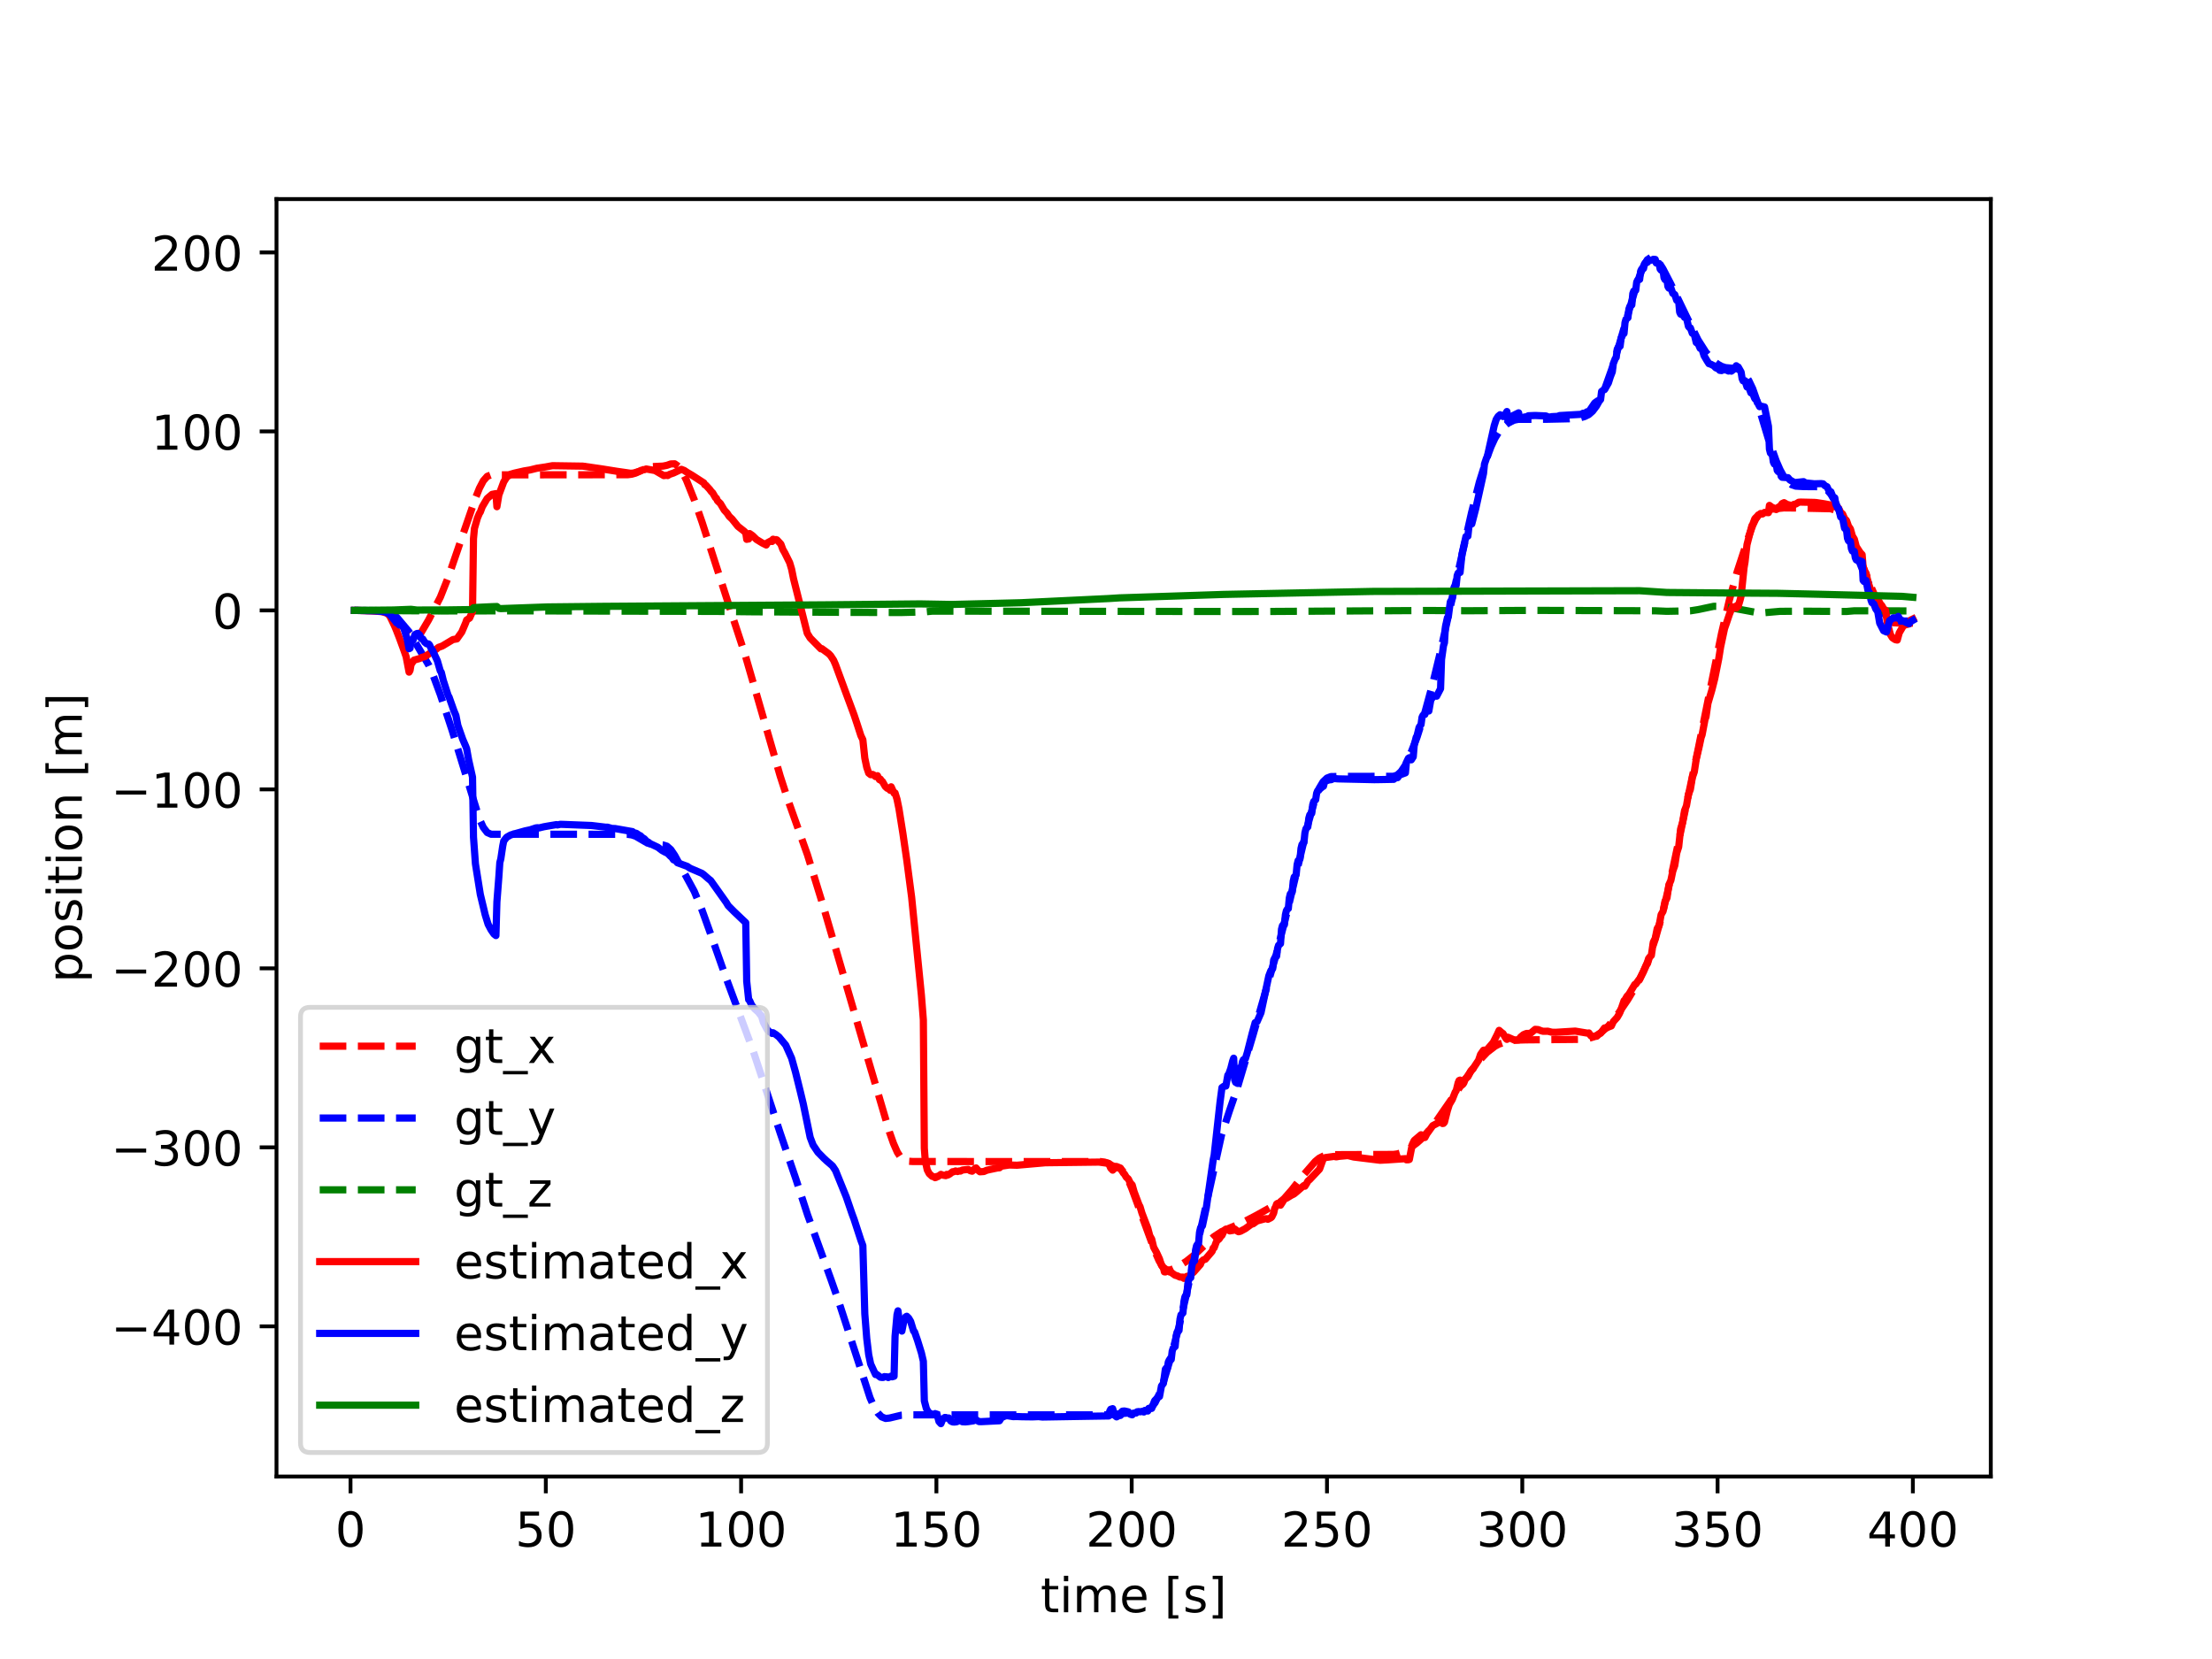 <?xml version="1.0" encoding="utf-8" standalone="no"?>
<!DOCTYPE svg PUBLIC "-//W3C//DTD SVG 1.1//EN"
  "http://www.w3.org/Graphics/SVG/1.1/DTD/svg11.dtd">
<!-- Created with matplotlib (https://matplotlib.org/) -->
<svg height="345.6pt" version="1.1" viewBox="0 0 460.8 345.6" width="460.8pt" xmlns="http://www.w3.org/2000/svg" xmlns:xlink="http://www.w3.org/1999/xlink">
 <defs>
  <style type="text/css">*{stroke-linecap:butt;stroke-linejoin:round;}</style>
 </defs>
 <g id="figure_1">
  <g id="patch_1">
   <path d="M 0 345.6 
L 460.8 345.6 
L 460.8 0 
L 0 0 
z
" style="fill:#ffffff;"/>
  </g>
  <g id="axes_1">
   <g id="patch_2">
    <path d="M 57.6 307.584 
L 414.72 307.584 
L 414.72 41.472 
L 57.6 41.472 
z
" style="fill:#ffffff;"/>
   </g>
   <g id="matplotlib.axis_1">
    <g id="xtick_1">
     <g id="line2d_1">
      <defs>
       <path d="M 0 0 
L 0 3.5 
" id="m9a5a724e00" style="stroke:#000000;stroke-width:0.8;"/>
      </defs>
      <g>
       <use style="stroke:#000000;stroke-width:0.8;" x="73.019" xlink:href="#m9a5a724e00" y="307.584"/>
      </g>
     </g>
     <g id="text_1">
      <!-- 0 -->
      <g transform="translate(69.838 322.182)scale(0.1 -0.1)">
       <defs>
        <path d="M 31.781 66.406 
Q 24.172 66.406 20.328 58.906 
Q 16.5 51.422 16.5 36.375 
Q 16.5 21.391 20.328 13.891 
Q 24.172 6.391 31.781 6.391 
Q 39.453 6.391 43.281 13.891 
Q 47.125 21.391 47.125 36.375 
Q 47.125 51.422 43.281 58.906 
Q 39.453 66.406 31.781 66.406 
z
M 31.781 74.219 
Q 44.047 74.219 50.516 64.516 
Q 56.984 54.828 56.984 36.375 
Q 56.984 17.969 50.516 8.266 
Q 44.047 -1.422 31.781 -1.422 
Q 19.531 -1.422 13.062 8.266 
Q 6.594 17.969 6.594 36.375 
Q 6.594 54.828 13.062 64.516 
Q 19.531 74.219 31.781 74.219 
z
" id="DejaVuSans-48"/>
       </defs>
       <use xlink:href="#DejaVuSans-48"/>
      </g>
     </g>
    </g>
    <g id="xtick_2">
     <g id="line2d_2">
      <g>
       <use style="stroke:#000000;stroke-width:0.8;" x="113.703" xlink:href="#m9a5a724e00" y="307.584"/>
      </g>
     </g>
     <g id="text_2">
      <!-- 50 -->
      <g transform="translate(107.34 322.182)scale(0.1 -0.1)">
       <defs>
        <path d="M 10.797 72.906 
L 49.516 72.906 
L 49.516 64.594 
L 19.828 64.594 
L 19.828 46.734 
Q 21.969 47.469 24.109 47.828 
Q 26.266 48.188 28.422 48.188 
Q 40.625 48.188 47.75 41.5 
Q 54.891 34.812 54.891 23.391 
Q 54.891 11.625 47.562 5.094 
Q 40.234 -1.422 26.906 -1.422 
Q 22.312 -1.422 17.547 -0.641 
Q 12.797 0.141 7.719 1.703 
L 7.719 11.625 
Q 12.109 9.234 16.797 8.062 
Q 21.484 6.891 26.703 6.891 
Q 35.156 6.891 40.078 11.328 
Q 45.016 15.766 45.016 23.391 
Q 45.016 31 40.078 35.438 
Q 35.156 39.891 26.703 39.891 
Q 22.75 39.891 18.812 39.016 
Q 14.891 38.141 10.797 36.281 
z
" id="DejaVuSans-53"/>
       </defs>
       <use xlink:href="#DejaVuSans-53"/>
       <use x="63.623" xlink:href="#DejaVuSans-48"/>
      </g>
     </g>
    </g>
    <g id="xtick_3">
     <g id="line2d_3">
      <g>
       <use style="stroke:#000000;stroke-width:0.8;" x="154.386" xlink:href="#m9a5a724e00" y="307.584"/>
      </g>
     </g>
     <g id="text_3">
      <!-- 100 -->
      <g transform="translate(144.842 322.182)scale(0.1 -0.1)">
       <defs>
        <path d="M 12.406 8.297 
L 28.516 8.297 
L 28.516 63.922 
L 10.984 60.406 
L 10.984 69.391 
L 28.422 72.906 
L 38.281 72.906 
L 38.281 8.297 
L 54.391 8.297 
L 54.391 0 
L 12.406 0 
z
" id="DejaVuSans-49"/>
       </defs>
       <use xlink:href="#DejaVuSans-49"/>
       <use x="63.623" xlink:href="#DejaVuSans-48"/>
       <use x="127.246" xlink:href="#DejaVuSans-48"/>
      </g>
     </g>
    </g>
    <g id="xtick_4">
     <g id="line2d_4">
      <g>
       <use style="stroke:#000000;stroke-width:0.8;" x="195.07" xlink:href="#m9a5a724e00" y="307.584"/>
      </g>
     </g>
     <g id="text_4">
      <!-- 150 -->
      <g transform="translate(185.526 322.182)scale(0.1 -0.1)">
       <use xlink:href="#DejaVuSans-49"/>
       <use x="63.623" xlink:href="#DejaVuSans-53"/>
       <use x="127.246" xlink:href="#DejaVuSans-48"/>
      </g>
     </g>
    </g>
    <g id="xtick_5">
     <g id="line2d_5">
      <g>
       <use style="stroke:#000000;stroke-width:0.8;" x="235.753" xlink:href="#m9a5a724e00" y="307.584"/>
      </g>
     </g>
     <g id="text_5">
      <!-- 200 -->
      <g transform="translate(226.209 322.182)scale(0.1 -0.1)">
       <defs>
        <path d="M 19.188 8.297 
L 53.609 8.297 
L 53.609 0 
L 7.328 0 
L 7.328 8.297 
Q 12.938 14.109 22.625 23.891 
Q 32.328 33.688 34.812 36.531 
Q 39.547 41.844 41.422 45.531 
Q 43.312 49.219 43.312 52.781 
Q 43.312 58.594 39.234 62.25 
Q 35.156 65.922 28.609 65.922 
Q 23.969 65.922 18.812 64.312 
Q 13.672 62.703 7.812 59.422 
L 7.812 69.391 
Q 13.766 71.781 18.938 73 
Q 24.125 74.219 28.422 74.219 
Q 39.75 74.219 46.484 68.547 
Q 53.219 62.891 53.219 53.422 
Q 53.219 48.922 51.531 44.891 
Q 49.859 40.875 45.406 35.406 
Q 44.188 33.984 37.641 27.219 
Q 31.109 20.453 19.188 8.297 
z
" id="DejaVuSans-50"/>
       </defs>
       <use xlink:href="#DejaVuSans-50"/>
       <use x="63.623" xlink:href="#DejaVuSans-48"/>
       <use x="127.246" xlink:href="#DejaVuSans-48"/>
      </g>
     </g>
    </g>
    <g id="xtick_6">
     <g id="line2d_6">
      <g>
       <use style="stroke:#000000;stroke-width:0.8;" x="276.437" xlink:href="#m9a5a724e00" y="307.584"/>
      </g>
     </g>
     <g id="text_6">
      <!-- 250 -->
      <g transform="translate(266.893 322.182)scale(0.1 -0.1)">
       <use xlink:href="#DejaVuSans-50"/>
       <use x="63.623" xlink:href="#DejaVuSans-53"/>
       <use x="127.246" xlink:href="#DejaVuSans-48"/>
      </g>
     </g>
    </g>
    <g id="xtick_7">
     <g id="line2d_7">
      <g>
       <use style="stroke:#000000;stroke-width:0.8;" x="317.12" xlink:href="#m9a5a724e00" y="307.584"/>
      </g>
     </g>
     <g id="text_7">
      <!-- 300 -->
      <g transform="translate(307.576 322.182)scale(0.1 -0.1)">
       <defs>
        <path d="M 40.578 39.312 
Q 47.656 37.797 51.625 33 
Q 55.609 28.219 55.609 21.188 
Q 55.609 10.406 48.188 4.484 
Q 40.766 -1.422 27.094 -1.422 
Q 22.516 -1.422 17.656 -0.516 
Q 12.797 0.391 7.625 2.203 
L 7.625 11.719 
Q 11.719 9.328 16.594 8.109 
Q 21.484 6.891 26.812 6.891 
Q 36.078 6.891 40.938 10.547 
Q 45.797 14.203 45.797 21.188 
Q 45.797 27.641 41.281 31.266 
Q 36.766 34.906 28.719 34.906 
L 20.219 34.906 
L 20.219 43.016 
L 29.109 43.016 
Q 36.375 43.016 40.234 45.922 
Q 44.094 48.828 44.094 54.297 
Q 44.094 59.906 40.109 62.906 
Q 36.141 65.922 28.719 65.922 
Q 24.656 65.922 20.016 65.031 
Q 15.375 64.156 9.812 62.312 
L 9.812 71.094 
Q 15.438 72.656 20.344 73.438 
Q 25.25 74.219 29.594 74.219 
Q 40.828 74.219 47.359 69.109 
Q 53.906 64.016 53.906 55.328 
Q 53.906 49.266 50.438 45.094 
Q 46.969 40.922 40.578 39.312 
z
" id="DejaVuSans-51"/>
       </defs>
       <use xlink:href="#DejaVuSans-51"/>
       <use x="63.623" xlink:href="#DejaVuSans-48"/>
       <use x="127.246" xlink:href="#DejaVuSans-48"/>
      </g>
     </g>
    </g>
    <g id="xtick_8">
     <g id="line2d_8">
      <g>
       <use style="stroke:#000000;stroke-width:0.8;" x="357.804" xlink:href="#m9a5a724e00" y="307.584"/>
      </g>
     </g>
     <g id="text_8">
      <!-- 350 -->
      <g transform="translate(348.26 322.182)scale(0.1 -0.1)">
       <use xlink:href="#DejaVuSans-51"/>
       <use x="63.623" xlink:href="#DejaVuSans-53"/>
       <use x="127.246" xlink:href="#DejaVuSans-48"/>
      </g>
     </g>
    </g>
    <g id="xtick_9">
     <g id="line2d_9">
      <g>
       <use style="stroke:#000000;stroke-width:0.8;" x="398.487" xlink:href="#m9a5a724e00" y="307.584"/>
      </g>
     </g>
     <g id="text_9">
      <!-- 400 -->
      <g transform="translate(388.944 322.182)scale(0.1 -0.1)">
       <defs>
        <path d="M 37.797 64.312 
L 12.891 25.391 
L 37.797 25.391 
z
M 35.203 72.906 
L 47.609 72.906 
L 47.609 25.391 
L 58.016 25.391 
L 58.016 17.188 
L 47.609 17.188 
L 47.609 0 
L 37.797 0 
L 37.797 17.188 
L 4.891 17.188 
L 4.891 26.703 
z
" id="DejaVuSans-52"/>
       </defs>
       <use xlink:href="#DejaVuSans-52"/>
       <use x="63.623" xlink:href="#DejaVuSans-48"/>
       <use x="127.246" xlink:href="#DejaVuSans-48"/>
      </g>
     </g>
    </g>
    <g id="text_10">
     <!-- time [s] -->
     <g transform="translate(216.769 335.861)scale(0.1 -0.1)">
      <defs>
       <path d="M 18.312 70.219 
L 18.312 54.688 
L 36.812 54.688 
L 36.812 47.703 
L 18.312 47.703 
L 18.312 18.016 
Q 18.312 11.328 20.141 9.422 
Q 21.969 7.516 27.594 7.516 
L 36.812 7.516 
L 36.812 0 
L 27.594 0 
Q 17.188 0 13.234 3.875 
Q 9.281 7.766 9.281 18.016 
L 9.281 47.703 
L 2.688 47.703 
L 2.688 54.688 
L 9.281 54.688 
L 9.281 70.219 
z
" id="DejaVuSans-116"/>
       <path d="M 9.422 54.688 
L 18.406 54.688 
L 18.406 0 
L 9.422 0 
z
M 9.422 75.984 
L 18.406 75.984 
L 18.406 64.594 
L 9.422 64.594 
z
" id="DejaVuSans-105"/>
       <path d="M 52 44.188 
Q 55.375 50.25 60.062 53.125 
Q 64.75 56 71.094 56 
Q 79.641 56 84.281 50.016 
Q 88.922 44.047 88.922 33.016 
L 88.922 0 
L 79.891 0 
L 79.891 32.719 
Q 79.891 40.578 77.094 44.375 
Q 74.312 48.188 68.609 48.188 
Q 61.625 48.188 57.562 43.547 
Q 53.516 38.922 53.516 30.906 
L 53.516 0 
L 44.484 0 
L 44.484 32.719 
Q 44.484 40.625 41.703 44.406 
Q 38.922 48.188 33.109 48.188 
Q 26.219 48.188 22.156 43.531 
Q 18.109 38.875 18.109 30.906 
L 18.109 0 
L 9.078 0 
L 9.078 54.688 
L 18.109 54.688 
L 18.109 46.188 
Q 21.188 51.219 25.484 53.609 
Q 29.781 56 35.688 56 
Q 41.656 56 45.828 52.969 
Q 50 49.953 52 44.188 
z
" id="DejaVuSans-109"/>
       <path d="M 56.203 29.594 
L 56.203 25.203 
L 14.891 25.203 
Q 15.484 15.922 20.484 11.062 
Q 25.484 6.203 34.422 6.203 
Q 39.594 6.203 44.453 7.469 
Q 49.312 8.734 54.109 11.281 
L 54.109 2.781 
Q 49.266 0.734 44.188 -0.344 
Q 39.109 -1.422 33.891 -1.422 
Q 20.797 -1.422 13.156 6.188 
Q 5.516 13.812 5.516 26.812 
Q 5.516 40.234 12.766 48.109 
Q 20.016 56 32.328 56 
Q 43.359 56 49.781 48.891 
Q 56.203 41.797 56.203 29.594 
z
M 47.219 32.234 
Q 47.125 39.594 43.094 43.984 
Q 39.062 48.391 32.422 48.391 
Q 24.906 48.391 20.391 44.141 
Q 15.875 39.891 15.188 32.172 
z
" id="DejaVuSans-101"/>
       <path id="DejaVuSans-32"/>
       <path d="M 8.594 75.984 
L 29.297 75.984 
L 29.297 69 
L 17.578 69 
L 17.578 -6.203 
L 29.297 -6.203 
L 29.297 -13.188 
L 8.594 -13.188 
z
" id="DejaVuSans-91"/>
       <path d="M 44.281 53.078 
L 44.281 44.578 
Q 40.484 46.531 36.375 47.5 
Q 32.281 48.484 27.875 48.484 
Q 21.188 48.484 17.844 46.438 
Q 14.5 44.391 14.5 40.281 
Q 14.5 37.156 16.891 35.375 
Q 19.281 33.594 26.516 31.984 
L 29.594 31.297 
Q 39.156 29.25 43.188 25.516 
Q 47.219 21.781 47.219 15.094 
Q 47.219 7.469 41.188 3.016 
Q 35.156 -1.422 24.609 -1.422 
Q 20.219 -1.422 15.453 -0.562 
Q 10.688 0.297 5.422 2 
L 5.422 11.281 
Q 10.406 8.688 15.234 7.391 
Q 20.062 6.109 24.812 6.109 
Q 31.156 6.109 34.562 8.281 
Q 37.984 10.453 37.984 14.406 
Q 37.984 18.062 35.516 20.016 
Q 33.062 21.969 24.703 23.781 
L 21.578 24.516 
Q 13.234 26.266 9.516 29.906 
Q 5.812 33.547 5.812 39.891 
Q 5.812 47.609 11.281 51.797 
Q 16.75 56 26.812 56 
Q 31.781 56 36.172 55.266 
Q 40.578 54.547 44.281 53.078 
z
" id="DejaVuSans-115"/>
       <path d="M 30.422 75.984 
L 30.422 -13.188 
L 9.719 -13.188 
L 9.719 -6.203 
L 21.391 -6.203 
L 21.391 69 
L 9.719 69 
L 9.719 75.984 
z
" id="DejaVuSans-93"/>
      </defs>
      <use xlink:href="#DejaVuSans-116"/>
      <use x="39.209" xlink:href="#DejaVuSans-105"/>
      <use x="66.992" xlink:href="#DejaVuSans-109"/>
      <use x="164.404" xlink:href="#DejaVuSans-101"/>
      <use x="225.928" xlink:href="#DejaVuSans-32"/>
      <use x="257.715" xlink:href="#DejaVuSans-91"/>
      <use x="296.729" xlink:href="#DejaVuSans-115"/>
      <use x="348.828" xlink:href="#DejaVuSans-93"/>
     </g>
    </g>
   </g>
   <g id="matplotlib.axis_2">
    <g id="ytick_1">
     <g id="line2d_10">
      <defs>
       <path d="M 0 0 
L -3.5 0 
" id="m1d45d7b46c" style="stroke:#000000;stroke-width:0.8;"/>
      </defs>
      <g>
       <use style="stroke:#000000;stroke-width:0.8;" x="57.6" xlink:href="#m1d45d7b46c" y="276.302"/>
      </g>
     </g>
     <g id="text_11">
      <!-- −400 -->
      <g transform="translate(23.133 280.101)scale(0.1 -0.1)">
       <defs>
        <path d="M 10.594 35.5 
L 73.188 35.5 
L 73.188 27.203 
L 10.594 27.203 
z
" id="DejaVuSans-8722"/>
       </defs>
       <use xlink:href="#DejaVuSans-8722"/>
       <use x="83.789" xlink:href="#DejaVuSans-52"/>
       <use x="147.412" xlink:href="#DejaVuSans-48"/>
       <use x="211.035" xlink:href="#DejaVuSans-48"/>
      </g>
     </g>
    </g>
    <g id="ytick_2">
     <g id="line2d_11">
      <g>
       <use style="stroke:#000000;stroke-width:0.8;" x="57.6" xlink:href="#m1d45d7b46c" y="239.015"/>
      </g>
     </g>
     <g id="text_12">
      <!-- −300 -->
      <g transform="translate(23.133 242.815)scale(0.1 -0.1)">
       <use xlink:href="#DejaVuSans-8722"/>
       <use x="83.789" xlink:href="#DejaVuSans-51"/>
       <use x="147.412" xlink:href="#DejaVuSans-48"/>
       <use x="211.035" xlink:href="#DejaVuSans-48"/>
      </g>
     </g>
    </g>
    <g id="ytick_3">
     <g id="line2d_12">
      <g>
       <use style="stroke:#000000;stroke-width:0.8;" x="57.6" xlink:href="#m1d45d7b46c" y="201.729"/>
      </g>
     </g>
     <g id="text_13">
      <!-- −200 -->
      <g transform="translate(23.133 205.528)scale(0.1 -0.1)">
       <use xlink:href="#DejaVuSans-8722"/>
       <use x="83.789" xlink:href="#DejaVuSans-50"/>
       <use x="147.412" xlink:href="#DejaVuSans-48"/>
       <use x="211.035" xlink:href="#DejaVuSans-48"/>
      </g>
     </g>
    </g>
    <g id="ytick_4">
     <g id="line2d_13">
      <g>
       <use style="stroke:#000000;stroke-width:0.8;" x="57.6" xlink:href="#m1d45d7b46c" y="164.443"/>
      </g>
     </g>
     <g id="text_14">
      <!-- −100 -->
      <g transform="translate(23.133 168.242)scale(0.1 -0.1)">
       <use xlink:href="#DejaVuSans-8722"/>
       <use x="83.789" xlink:href="#DejaVuSans-49"/>
       <use x="147.412" xlink:href="#DejaVuSans-48"/>
       <use x="211.035" xlink:href="#DejaVuSans-48"/>
      </g>
     </g>
    </g>
    <g id="ytick_5">
     <g id="line2d_14">
      <g>
       <use style="stroke:#000000;stroke-width:0.8;" x="57.6" xlink:href="#m1d45d7b46c" y="127.157"/>
      </g>
     </g>
     <g id="text_15">
      <!-- 0 -->
      <g transform="translate(44.237 130.956)scale(0.1 -0.1)">
       <use xlink:href="#DejaVuSans-48"/>
      </g>
     </g>
    </g>
    <g id="ytick_6">
     <g id="line2d_15">
      <g>
       <use style="stroke:#000000;stroke-width:0.8;" x="57.6" xlink:href="#m1d45d7b46c" y="89.87"/>
      </g>
     </g>
     <g id="text_16">
      <!-- 100 -->
      <g transform="translate(31.512 93.67)scale(0.1 -0.1)">
       <use xlink:href="#DejaVuSans-49"/>
       <use x="63.623" xlink:href="#DejaVuSans-48"/>
       <use x="127.246" xlink:href="#DejaVuSans-48"/>
      </g>
     </g>
    </g>
    <g id="ytick_7">
     <g id="line2d_16">
      <g>
       <use style="stroke:#000000;stroke-width:0.8;" x="57.6" xlink:href="#m1d45d7b46c" y="52.584"/>
      </g>
     </g>
     <g id="text_17">
      <!-- 200 -->
      <g transform="translate(31.512 56.383)scale(0.1 -0.1)">
       <use xlink:href="#DejaVuSans-50"/>
       <use x="63.623" xlink:href="#DejaVuSans-48"/>
       <use x="127.246" xlink:href="#DejaVuSans-48"/>
      </g>
     </g>
    </g>
    <g id="text_18">
     <!-- position [m] -->
     <g transform="translate(17.053 204.694)rotate(-90)scale(0.1 -0.1)">
      <defs>
       <path d="M 18.109 8.203 
L 18.109 -20.797 
L 9.078 -20.797 
L 9.078 54.688 
L 18.109 54.688 
L 18.109 46.391 
Q 20.953 51.266 25.266 53.625 
Q 29.594 56 35.594 56 
Q 45.562 56 51.781 48.094 
Q 58.016 40.188 58.016 27.297 
Q 58.016 14.406 51.781 6.484 
Q 45.562 -1.422 35.594 -1.422 
Q 29.594 -1.422 25.266 0.953 
Q 20.953 3.328 18.109 8.203 
z
M 48.688 27.297 
Q 48.688 37.203 44.609 42.844 
Q 40.531 48.484 33.406 48.484 
Q 26.266 48.484 22.188 42.844 
Q 18.109 37.203 18.109 27.297 
Q 18.109 17.391 22.188 11.75 
Q 26.266 6.109 33.406 6.109 
Q 40.531 6.109 44.609 11.75 
Q 48.688 17.391 48.688 27.297 
z
" id="DejaVuSans-112"/>
       <path d="M 30.609 48.391 
Q 23.391 48.391 19.188 42.75 
Q 14.984 37.109 14.984 27.297 
Q 14.984 17.484 19.156 11.844 
Q 23.344 6.203 30.609 6.203 
Q 37.797 6.203 41.984 11.859 
Q 46.188 17.531 46.188 27.297 
Q 46.188 37.016 41.984 42.703 
Q 37.797 48.391 30.609 48.391 
z
M 30.609 56 
Q 42.328 56 49.016 48.375 
Q 55.719 40.766 55.719 27.297 
Q 55.719 13.875 49.016 6.219 
Q 42.328 -1.422 30.609 -1.422 
Q 18.844 -1.422 12.172 6.219 
Q 5.516 13.875 5.516 27.297 
Q 5.516 40.766 12.172 48.375 
Q 18.844 56 30.609 56 
z
" id="DejaVuSans-111"/>
       <path d="M 54.891 33.016 
L 54.891 0 
L 45.906 0 
L 45.906 32.719 
Q 45.906 40.484 42.875 44.328 
Q 39.844 48.188 33.797 48.188 
Q 26.516 48.188 22.312 43.547 
Q 18.109 38.922 18.109 30.906 
L 18.109 0 
L 9.078 0 
L 9.078 54.688 
L 18.109 54.688 
L 18.109 46.188 
Q 21.344 51.125 25.703 53.562 
Q 30.078 56 35.797 56 
Q 45.219 56 50.047 50.172 
Q 54.891 44.344 54.891 33.016 
z
" id="DejaVuSans-110"/>
      </defs>
      <use xlink:href="#DejaVuSans-112"/>
      <use x="63.477" xlink:href="#DejaVuSans-111"/>
      <use x="124.658" xlink:href="#DejaVuSans-115"/>
      <use x="176.758" xlink:href="#DejaVuSans-105"/>
      <use x="204.541" xlink:href="#DejaVuSans-116"/>
      <use x="243.75" xlink:href="#DejaVuSans-105"/>
      <use x="271.533" xlink:href="#DejaVuSans-111"/>
      <use x="332.715" xlink:href="#DejaVuSans-110"/>
      <use x="396.094" xlink:href="#DejaVuSans-32"/>
      <use x="427.881" xlink:href="#DejaVuSans-91"/>
      <use x="466.895" xlink:href="#DejaVuSans-109"/>
      <use x="564.307" xlink:href="#DejaVuSans-93"/>
     </g>
    </g>
   </g>
   <g id="line2d_17">
    <path clip-path="url(#pbb5a94b55f)" d="M 73.833 127.157 
L 80.342 127.238 
L 81.156 127.508 
L 81.969 128.095 
L 82.783 129.016 
L 85.224 132.374 
L 86.038 133.052 
L 86.851 132.887 
L 87.665 131.895 
L 89.292 129.136 
L 91.733 124.39 
L 93.361 120.3 
L 95.802 113.191 
L 99.057 103.752 
L 99.87 101.715 
L 100.684 100.16 
L 101.498 99.233 
L 102.311 98.919 
L 114.516 98.911 
L 130.79 98.89 
L 131.603 98.787 
L 132.417 98.556 
L 134.858 97.385 
L 135.672 97.212 
L 138.113 97.096 
L 138.926 96.935 
L 139.74 96.645 
L 140.554 96.619 
L 141.367 97.184 
L 142.181 98.385 
L 142.995 100.029 
L 144.622 104.104 
L 146.249 108.762 
L 152.759 128.907 
L 155.2 136.344 
L 157.641 144.766 
L 162.523 161.649 
L 164.15 166.673 
L 168.219 178.107 
L 171.473 188.665 
L 180.424 219.309 
L 183.678 230.352 
L 185.306 235.867 
L 186.119 238.174 
L 186.933 240.032 
L 187.747 241.278 
L 188.56 241.864 
L 190.188 241.966 
L 229.244 241.98 
L 230.057 242.079 
L 230.871 242.327 
L 231.685 242.823 
L 233.312 243.413 
L 234.126 244.22 
L 234.939 245.58 
L 235.753 247.52 
L 240.635 260.787 
L 241.449 262.636 
L 242.263 263.971 
L 243.076 264.565 
L 243.89 264.538 
L 245.517 263.787 
L 247.145 262.754 
L 248.772 261.449 
L 252.84 257.65 
L 254.468 256.575 
L 256.095 255.848 
L 258.536 254.839 
L 261.791 253.142 
L 266.673 250.398 
L 267.486 249.722 
L 269.114 247.863 
L 271.555 244.753 
L 273.996 241.949 
L 274.809 241.275 
L 275.623 240.866 
L 276.437 240.641 
L 278.064 240.537 
L 290.269 240.491 
L 291.083 240.386 
L 291.896 240.141 
L 293.524 239.295 
L 295.151 238.101 
L 295.965 237.383 
L 297.592 235.584 
L 299.219 233.545 
L 300.847 231.189 
L 306.543 222.971 
L 308.17 220.926 
L 309.797 219.205 
L 311.425 217.951 
L 312.238 217.516 
L 313.866 216.976 
L 315.493 216.688 
L 317.934 216.622 
L 329.325 216.517 
L 330.953 216.311 
L 331.766 216.074 
L 332.58 215.707 
L 333.394 215.2 
L 335.021 213.777 
L 336.648 211.831 
L 339.089 208.26 
L 340.717 205.539 
L 342.344 202.454 
L 343.158 200.53 
L 344.785 195.751 
L 346.412 189.962 
L 348.04 183.061 
L 353.735 156.164 
L 358.617 131.989 
L 360.245 125.051 
L 361.872 119.142 
L 364.313 111.685 
L 365.127 109.434 
L 365.94 107.719 
L 366.754 106.771 
L 367.568 106.386 
L 369.195 106.056 
L 371.636 105.803 
L 374.077 105.826 
L 381.4 105.984 
L 382.214 106.253 
L 383.028 106.869 
L 383.841 107.953 
L 384.655 109.447 
L 386.282 113.341 
L 389.537 121.691 
L 391.164 125.512 
L 391.978 127.142 
L 392.792 128.443 
L 393.605 129.306 
L 394.419 129.725 
L 396.046 129.807 
L 398.487 129.807 
L 398.487 129.807 
" style="fill:none;stroke:#ff0000;stroke-dasharray:5.55,2.4;stroke-dashoffset:0;stroke-width:1.5;"/>
   </g>
   <g id="line2d_18">
    <path clip-path="url(#pbb5a94b55f)" d="M 73.833 127.157 
L 80.342 127.207 
L 81.156 127.434 
L 81.969 127.943 
L 82.783 128.728 
L 85.224 131.63 
L 89.292 138.53 
L 90.106 140.334 
L 91.733 144.73 
L 94.174 152.126 
L 99.87 170.613 
L 100.684 172.367 
L 101.498 173.431 
L 102.311 173.79 
L 120.212 173.79 
L 130.79 173.809 
L 131.603 173.927 
L 132.417 174.198 
L 134.858 175.622 
L 135.672 175.862 
L 138.113 176.017 
L 138.926 176.272 
L 139.74 176.983 
L 140.554 178.184 
L 144.622 185.679 
L 146.249 189.599 
L 147.877 194.123 
L 151.131 203.371 
L 156.827 218.716 
L 159.268 226.091 
L 162.523 236.004 
L 165.777 245.543 
L 168.219 253.041 
L 173.101 266.529 
L 174.728 271.169 
L 181.237 291.164 
L 182.051 293.022 
L 182.865 294.349 
L 183.678 295.17 
L 184.492 295.488 
L 185.306 295.405 
L 187.747 294.82 
L 189.374 294.745 
L 230.871 294.737 
L 235.753 294.286 
L 238.194 293.969 
L 239.008 293.718 
L 239.822 293.252 
L 240.635 292.193 
L 241.449 290.499 
L 242.263 288.227 
L 243.89 282.805 
L 245.517 276.708 
L 247.145 269.659 
L 254.468 236.45 
L 256.095 231.473 
L 257.722 226.756 
L 260.977 215.804 
L 265.859 198.823 
L 268.3 189.285 
L 272.368 172.076 
L 273.996 166.32 
L 274.809 164.228 
L 275.623 162.857 
L 276.437 162.09 
L 277.25 161.777 
L 279.691 161.74 
L 290.269 161.721 
L 291.083 161.462 
L 291.896 160.695 
L 292.71 159.475 
L 293.524 157.842 
L 295.151 153.7 
L 296.778 148.603 
L 298.406 142.633 
L 300.033 135.918 
L 303.288 121.219 
L 306.543 106.811 
L 308.17 100.444 
L 309.797 95.229 
L 310.611 93.051 
L 311.425 91.291 
L 312.238 89.963 
L 313.052 89.06 
L 313.866 88.365 
L 314.679 87.845 
L 315.493 87.509 
L 316.307 87.351 
L 322.002 87.346 
L 326.884 87.239 
L 329.325 86.999 
L 330.139 86.762 
L 330.953 86.368 
L 331.766 85.652 
L 332.58 84.573 
L 333.394 83.105 
L 334.207 81.253 
L 335.835 76.68 
L 337.462 71.294 
L 340.717 60.02 
L 341.53 57.567 
L 342.344 55.516 
L 343.158 54.121 
L 343.971 53.568 
L 344.785 53.829 
L 345.599 54.702 
L 346.412 55.975 
L 348.04 59.111 
L 351.294 65.863 
L 353.735 70.813 
L 355.363 73.373 
L 356.99 75.205 
L 357.804 75.844 
L 358.617 76.31 
L 359.431 76.577 
L 361.872 76.803 
L 362.686 77.211 
L 363.499 78.049 
L 364.313 79.277 
L 365.127 80.995 
L 365.94 83.323 
L 368.381 91.437 
L 370.009 95.998 
L 370.822 97.871 
L 371.636 99.348 
L 372.45 100.399 
L 373.263 100.994 
L 374.077 101.267 
L 375.704 101.363 
L 378.959 101.387 
L 379.773 101.536 
L 380.587 102.003 
L 381.4 102.951 
L 382.214 104.345 
L 383.028 106.139 
L 387.91 118.476 
L 390.351 123.883 
L 391.978 127 
L 392.792 128.145 
L 393.605 128.921 
L 394.419 129.293 
L 396.046 129.371 
L 398.487 129.368 
L 398.487 129.368 
" style="fill:none;stroke:#0000ff;stroke-dasharray:5.55,2.4;stroke-dashoffset:0;stroke-width:1.5;"/>
   </g>
   <g id="line2d_19">
    <path clip-path="url(#pbb5a94b55f)" d="M 73.833 127.157 
L 91.733 127.275 
L 108.007 127.25 
L 149.504 127.368 
L 156.827 127.448 
L 176.355 127.566 
L 187.747 127.599 
L 192.629 127.471 
L 194.256 127.31 
L 256.909 127.386 
L 264.232 127.38 
L 297.592 127.177 
L 305.729 127.231 
L 319.561 127.152 
L 344.785 127.239 
L 347.226 127.346 
L 352.108 127.249 
L 353.735 126.994 
L 356.99 126.308 
L 358.617 126.323 
L 361.058 126.69 
L 365.94 127.6 
L 367.568 127.635 
L 370.822 127.351 
L 376.518 127.329 
L 384.655 127.381 
L 386.282 127.24 
L 398.487 127.267 
L 398.487 127.267 
" style="fill:none;stroke:#008000;stroke-dasharray:5.55,2.4;stroke-dashoffset:0;stroke-width:1.5;"/>
   </g>
   <g id="line2d_20">
    <path clip-path="url(#pbb5a94b55f)" d="M 73.833 127.157 
L 77.492 127.25 
L 79.525 127.42 
L 80.541 127.716 
L 81.151 128.22 
L 81.558 129.05 
L 82.168 130.334 
L 82.574 131.298 
L 83.184 132.855 
L 84.201 135.636 
L 84.607 136.82 
L 85.217 140.017 
L 85.42 139.658 
L 85.624 138.451 
L 86.233 137.522 
L 87.453 137.169 
L 87.86 136.942 
L 88.47 136.8 
L 90.909 135.224 
L 91.316 134.871 
L 92.129 134.575 
L 94.365 133.234 
L 95.178 133.095 
L 95.585 132.516 
L 96.195 131.66 
L 97.008 129.749 
L 97.211 129.158 
L 97.821 128.759 
L 98.431 127.386 
L 98.634 112.225 
L 98.837 110.074 
L 99.447 107.946 
L 99.854 106.976 
L 100.057 106.665 
L 100.464 105.575 
L 101.48 103.855 
L 102.497 102.988 
L 103.31 102.828 
L 103.513 105.558 
L 103.92 103.11 
L 104.936 100.392 
L 105.546 99.42 
L 106.359 98.791 
L 107.172 98.555 
L 109.205 98.095 
L 110.425 97.897 
L 111.848 97.544 
L 113.271 97.331 
L 115.101 97.011 
L 121.403 97.105 
L 125.265 97.661 
L 128.518 98.179 
L 131.364 98.588 
L 131.974 98.543 
L 133.397 98.116 
L 134.007 97.829 
L 134.21 97.852 
L 134.617 97.694 
L 136.446 98.021 
L 136.853 98.253 
L 138.276 99.078 
L 138.886 99.014 
L 139.089 99.066 
L 139.495 98.814 
L 140.309 98.536 
L 141.935 97.773 
L 142.545 98.007 
L 143.155 98.414 
L 144.171 99.01 
L 146.611 100.588 
L 146.814 100.98 
L 147.017 101.052 
L 147.83 101.935 
L 148.237 102.484 
L 148.44 102.634 
L 149.05 103.685 
L 149.253 103.811 
L 149.457 104.309 
L 150.067 104.894 
L 150.88 106.265 
L 151.286 106.702 
L 151.49 106.936 
L 151.896 107.558 
L 152.506 108.137 
L 153.726 109.651 
L 154.946 110.606 
L 155.352 110.994 
L 155.555 112.355 
L 155.759 112.234 
L 155.962 112.287 
L 156.165 111.153 
L 156.775 111.584 
L 157.588 112.379 
L 158.808 113.126 
L 159.621 113.533 
L 159.825 113.091 
L 160.638 112.662 
L 160.841 112.798 
L 161.044 112.327 
L 161.451 112.469 
L 161.654 112.413 
L 161.857 112.474 
L 162.671 113.354 
L 163.077 114.461 
L 163.484 115.163 
L 164.5 117.209 
L 164.907 118.569 
L 165.313 120.586 
L 168.159 131.912 
L 168.769 132.897 
L 171.005 135.164 
L 171.209 135.125 
L 172.632 136.173 
L 173.038 136.597 
L 173.648 137.529 
L 174.055 138.457 
L 176.291 144.537 
L 177.917 148.92 
L 178.527 150.747 
L 179.34 153.256 
L 179.747 154.1 
L 180.154 157.925 
L 180.56 159.859 
L 180.967 161.053 
L 181.373 161.377 
L 181.78 161.329 
L 181.983 161.421 
L 182.39 161.778 
L 182.796 161.593 
L 183.203 162.419 
L 183.406 162.314 
L 183.609 162.657 
L 183.813 162.782 
L 184.423 163.845 
L 184.829 164.213 
L 185.032 164.197 
L 185.439 164.633 
L 185.642 163.905 
L 186.252 165.249 
L 186.456 165.182 
L 186.862 166.483 
L 187.269 168.471 
L 188.082 173.573 
L 188.895 179.168 
L 189.911 186.919 
L 191.944 207.311 
L 192.351 212.47 
L 192.554 239.198 
L 192.758 241.87 
L 193.164 243.709 
L 193.571 244.488 
L 194.181 245.049 
L 194.587 245.156 
L 194.79 245.328 
L 194.994 245.276 
L 195.197 245.064 
L 195.4 245.097 
L 196.01 244.642 
L 196.417 244.803 
L 197.027 244.907 
L 197.23 244.647 
L 197.433 244.786 
L 197.84 244.566 
L 198.45 244.092 
L 198.653 244.103 
L 199.06 243.93 
L 199.466 244.052 
L 199.873 243.924 
L 200.076 243.962 
L 200.483 243.737 
L 201.702 243.601 
L 202.109 243.882 
L 202.515 243.984 
L 203.125 243.405 
L 203.329 243.303 
L 203.735 243.783 
L 204.142 244.105 
L 204.955 244.048 
L 205.565 243.783 
L 206.175 243.643 
L 206.988 243.473 
L 207.801 243.303 
L 208.208 243.272 
L 208.614 242.937 
L 210.24 242.691 
L 211.867 242.738 
L 217.762 242.222 
L 228.943 242.085 
L 230.773 242.336 
L 230.976 242.391 
L 231.383 243.347 
L 231.789 243.763 
L 232.602 243.002 
L 233.416 243.332 
L 234.025 244.374 
L 234.229 244.555 
L 234.635 245.242 
L 235.042 245.587 
L 235.448 246.406 
L 235.855 246.848 
L 236.262 248.293 
L 236.872 249.908 
L 237.278 250.995 
L 237.481 251.35 
L 237.888 252.71 
L 239.108 255.886 
L 239.514 257.414 
L 239.921 258.136 
L 240.327 259.831 
L 240.937 260.937 
L 241.547 262.268 
L 241.954 263.59 
L 242.36 264.129 
L 242.564 264.953 
L 242.767 264.973 
L 243.174 264.625 
L 243.58 264.953 
L 243.987 265.073 
L 244.8 265.655 
L 245.206 265.761 
L 245.816 266.043 
L 246.426 266.044 
L 246.629 266.308 
L 247.239 265.89 
L 247.443 265.967 
L 248.662 264.999 
L 250.085 263.388 
L 250.289 262.813 
L 250.695 262.443 
L 251.102 262.321 
L 252.525 260.65 
L 252.728 259.993 
L 252.931 259.936 
L 253.338 258.823 
L 253.541 258.421 
L 253.948 258.133 
L 254.354 257.506 
L 254.558 257.352 
L 254.964 256.47 
L 255.371 256.059 
L 255.778 256.159 
L 256.184 256.415 
L 256.997 256.285 
L 257.201 256.014 
L 257.81 256.489 
L 258.014 256.593 
L 258.42 256.489 
L 259.437 255.946 
L 260.656 255.046 
L 261.063 254.932 
L 261.876 254.345 
L 263.503 253.903 
L 263.909 253.88 
L 264.112 254.002 
L 264.722 253.695 
L 264.926 253.526 
L 265.332 252.69 
L 265.535 251.755 
L 265.739 251.407 
L 265.942 250.824 
L 266.145 250.682 
L 266.349 250.744 
L 266.755 251.063 
L 267.162 250.438 
L 267.568 249.752 
L 267.975 249.628 
L 268.991 249.011 
L 269.601 248.697 
L 270.211 248.194 
L 271.024 247.478 
L 271.634 246.966 
L 271.837 247.107 
L 272.244 246.443 
L 272.447 246.056 
L 272.854 245.705 
L 274.887 243.548 
L 275.7 241.288 
L 276.107 241.144 
L 277.936 240.895 
L 278.343 241 
L 278.953 240.89 
L 280.782 240.723 
L 282.002 241.027 
L 287.491 241.702 
L 289.117 241.619 
L 292.776 241.372 
L 292.98 241.608 
L 293.386 241.6 
L 293.589 241.542 
L 294.199 238.432 
L 294.606 237.591 
L 296.029 236.39 
L 296.436 236.686 
L 296.842 236.96 
L 297.249 236.182 
L 298.468 234.493 
L 299.485 233.956 
L 299.891 233.645 
L 300.095 233.166 
L 300.501 234.049 
L 300.705 234.02 
L 300.908 233.777 
L 301.518 231.357 
L 301.924 230.087 
L 302.534 229.051 
L 303.144 227.504 
L 303.347 227.235 
L 303.754 225.582 
L 303.957 225.094 
L 304.161 225.004 
L 304.364 225.776 
L 304.567 226.01 
L 304.77 225.856 
L 304.974 225.53 
L 305.177 224.814 
L 305.787 224.331 
L 306.397 223.103 
L 306.803 222.713 
L 307.21 222.085 
L 308.023 220.854 
L 308.43 219.649 
L 309.04 218.784 
L 309.243 218.753 
L 309.446 218.873 
L 309.649 218.816 
L 311.072 217.149 
L 311.886 215.538 
L 312.292 214.643 
L 312.902 215.172 
L 313.105 215.299 
L 313.715 216.334 
L 313.919 216.522 
L 314.122 216.068 
L 315.545 216.687 
L 316.358 216.634 
L 316.765 216.044 
L 317.374 215.538 
L 317.984 215.289 
L 318.797 215.271 
L 319.204 214.941 
L 319.814 214.431 
L 320.424 214.48 
L 321.034 214.721 
L 321.44 214.833 
L 322.457 214.823 
L 323.27 215.029 
L 324.083 215.049 
L 328.149 214.796 
L 330.792 215.238 
L 330.995 215.179 
L 331.401 215.769 
L 331.808 215.933 
L 332.621 215.868 
L 333.231 215.311 
L 333.434 215.247 
L 333.841 214.689 
L 334.248 214.141 
L 334.451 214.192 
L 335.467 213.797 
L 335.671 213.72 
L 336.077 212.834 
L 336.89 211.94 
L 337.297 211.248 
L 337.5 210.833 
L 338.313 208.464 
L 338.517 208.278 
L 338.923 207.554 
L 339.33 207.12 
L 340.55 205.083 
L 340.753 205.018 
L 341.363 204.168 
L 341.566 204.046 
L 342.989 200.986 
L 343.192 200.763 
L 343.599 199.438 
L 344.005 199.032 
L 344.412 196.272 
L 344.819 195.482 
L 345.225 193.435 
L 345.632 192.787 
L 346.038 190.54 
L 346.445 189.849 
L 346.852 187.737 
L 347.258 187.095 
L 347.665 184.306 
L 348.071 183.409 
L 348.478 181.447 
L 348.884 180.303 
L 349.291 177.707 
L 349.698 176.43 
L 350.104 172.682 
L 350.511 171.343 
L 350.917 168.886 
L 351.324 167.845 
L 351.731 165.475 
L 352.137 164.438 
L 352.544 161.972 
L 352.95 160.805 
L 353.357 158.165 
L 353.967 155.558 
L 354.373 153.649 
L 354.577 153.077 
L 355.186 149.871 
L 355.39 149.331 
L 355.796 146.529 
L 356.609 143.765 
L 357.219 141.347 
L 358.033 137.289 
L 358.439 134.761 
L 359.252 130.948 
L 359.659 129.79 
L 360.269 127.963 
L 360.879 126.438 
L 361.488 126.382 
L 361.692 126.653 
L 361.895 126.096 
L 362.098 126.315 
L 362.505 124.952 
L 362.708 124.132 
L 363.318 118.255 
L 363.521 117.06 
L 363.928 113.474 
L 364.944 109.52 
L 365.148 109.188 
L 365.554 108.074 
L 365.758 107.866 
L 365.961 107.827 
L 366.367 107.274 
L 366.774 106.969 
L 366.977 107.092 
L 367.181 107.062 
L 367.587 106.742 
L 368.4 106.799 
L 368.604 105.284 
L 369.01 105.581 
L 369.213 105.809 
L 369.417 105.781 
L 370.027 106.146 
L 370.433 105.666 
L 370.84 105.474 
L 371.246 104.903 
L 371.653 104.715 
L 372.263 105.071 
L 373.279 105.333 
L 373.686 105.07 
L 374.092 105.004 
L 374.702 104.628 
L 375.109 104.596 
L 377.955 104.661 
L 378.362 104.693 
L 379.988 104.941 
L 381.614 105.249 
L 382.427 105.539 
L 382.834 105.849 
L 383.037 105.908 
L 383.444 106.747 
L 383.85 107.084 
L 384.257 108.012 
L 384.664 108.439 
L 385.07 109.602 
L 385.477 110.193 
L 385.883 111.646 
L 386.29 112.308 
L 386.696 113.859 
L 387.51 115.106 
L 387.916 115.546 
L 388.119 118.091 
L 388.526 119.218 
L 388.729 119.407 
L 389.136 121.183 
L 389.746 123.069 
L 390.152 124.193 
L 390.762 125.028 
L 391.169 124.802 
L 391.779 125.92 
L 391.982 126.087 
L 392.389 126.809 
L 392.795 127.139 
L 393.202 129.947 
L 393.812 132.191 
L 394.218 132.858 
L 394.828 133.259 
L 395.235 133.334 
L 395.641 131.843 
L 396.454 130.447 
L 396.861 130.186 
L 397.674 129.979 
L 398.081 129.148 
L 398.487 128.95 
L 398.487 128.95 
" style="fill:none;stroke:#ff0000;stroke-linecap:square;stroke-width:1.5;"/>
   </g>
   <g id="line2d_21">
    <path clip-path="url(#pbb5a94b55f)" d="M 73.833 127.157 
L 78.102 127.254 
L 79.931 127.414 
L 80.745 127.699 
L 81.151 127.961 
L 82.371 129.429 
L 82.574 129.725 
L 82.777 129.795 
L 83.184 130.181 
L 83.591 130.291 
L 83.794 130.321 
L 83.997 130.503 
L 84.404 131.751 
L 84.81 133.073 
L 85.217 135.136 
L 85.42 135.037 
L 85.624 133.315 
L 85.827 133.516 
L 86.03 133.427 
L 86.437 132.202 
L 86.843 131.975 
L 87.047 131.945 
L 87.453 132.322 
L 87.656 132.886 
L 87.86 133.08 
L 88.063 133.11 
L 88.47 133.77 
L 88.876 134.1 
L 89.283 134.15 
L 89.486 134.366 
L 89.893 135.259 
L 90.096 135.471 
L 91.112 137.656 
L 91.722 139.767 
L 91.926 140.041 
L 92.332 141.698 
L 93.349 144.865 
L 93.552 145.212 
L 94.568 148.075 
L 94.975 149.054 
L 95.381 151.129 
L 96.398 154.019 
L 97.008 155.434 
L 97.211 155.975 
L 97.618 158.255 
L 98.431 161.884 
L 98.634 174.375 
L 99.041 179.95 
L 100.057 186.318 
L 101.074 190.564 
L 101.683 192.538 
L 102.293 193.698 
L 102.903 194.579 
L 103.31 194.896 
L 103.513 187.896 
L 103.92 182.656 
L 104.123 179.682 
L 104.326 178.928 
L 104.733 176.216 
L 104.936 175.205 
L 105.546 174.414 
L 106.359 173.95 
L 106.969 173.763 
L 109.409 173.078 
L 110.425 172.867 
L 111.645 172.465 
L 112.051 172.424 
L 112.255 172.48 
L 113.271 172.235 
L 114.084 172.088 
L 115.914 171.783 
L 116.117 171.851 
L 116.727 171.721 
L 117.337 171.737 
L 123.232 171.968 
L 126.282 172.332 
L 126.485 172.298 
L 127.501 172.582 
L 128.111 172.596 
L 131.77 173.24 
L 131.974 173.448 
L 132.584 173.603 
L 133.193 174.023 
L 133.397 174.09 
L 133.803 174.496 
L 134.21 174.728 
L 134.82 175.379 
L 135.023 175.415 
L 135.43 175.736 
L 137.056 176.507 
L 137.869 177.134 
L 138.479 177.475 
L 139.089 177.767 
L 139.699 178.396 
L 139.902 178.533 
L 140.309 179.114 
L 140.715 179.246 
L 141.122 179.726 
L 143.155 180.471 
L 143.765 180.878 
L 146.204 181.92 
L 146.611 182.212 
L 147.424 182.926 
L 147.83 183.268 
L 148.034 183.408 
L 151.286 187.986 
L 151.693 188.666 
L 152.913 189.896 
L 155.352 192.216 
L 155.555 204.444 
L 155.962 208.247 
L 156.165 208.447 
L 156.572 209.372 
L 157.182 210.127 
L 157.995 210.861 
L 158.401 211.404 
L 158.605 211.566 
L 159.011 212.942 
L 159.825 214.491 
L 160.231 214.912 
L 160.638 215.104 
L 160.841 215.287 
L 161.044 215.14 
L 161.654 215.526 
L 162.264 216.012 
L 163.687 217.719 
L 164.907 220.442 
L 165.72 223.351 
L 166.736 227.46 
L 167.346 230.006 
L 168.769 236.921 
L 169.379 238.526 
L 170.396 240.045 
L 171.615 241.279 
L 172.225 241.85 
L 173.038 242.542 
L 173.445 242.909 
L 174.055 243.833 
L 176.291 249.346 
L 177.511 252.911 
L 177.917 253.997 
L 179.34 258.377 
L 179.747 259.474 
L 180.154 273.711 
L 180.56 278.837 
L 180.967 282.207 
L 181.373 284.134 
L 182.39 286.345 
L 182.593 286.282 
L 183.406 286.906 
L 183.813 286.958 
L 184.016 286.937 
L 184.219 286.779 
L 184.829 286.828 
L 185.032 286.971 
L 185.642 286.674 
L 185.846 286.815 
L 186.252 286.698 
L 186.456 278.375 
L 186.862 273.889 
L 187.065 273.073 
L 187.472 276.165 
L 187.879 277.289 
L 188.285 275.231 
L 188.692 274.309 
L 188.895 274.204 
L 189.302 274.601 
L 189.708 275.294 
L 190.318 277.285 
L 190.521 277.458 
L 191.131 279.209 
L 191.944 281.828 
L 192.351 283.574 
L 192.554 291.816 
L 192.961 293.373 
L 193.367 294.173 
L 194.181 294.658 
L 194.587 294.617 
L 194.79 294.48 
L 195.197 294.61 
L 195.604 296.124 
L 196.01 296.574 
L 196.417 295.6 
L 196.823 295.287 
L 197.027 295.289 
L 197.23 295.423 
L 197.636 295.384 
L 198.043 296.009 
L 198.45 296.22 
L 198.856 296.235 
L 199.263 296.187 
L 199.669 296.001 
L 200.076 295.902 
L 200.483 296.176 
L 201.092 296.208 
L 201.702 296.146 
L 202.719 295.999 
L 203.329 295.783 
L 203.938 296.136 
L 204.345 296.16 
L 208.208 295.969 
L 208.614 295.317 
L 209.427 294.96 
L 209.834 294.911 
L 211.054 295.108 
L 211.867 295.092 
L 212.883 295.131 
L 215.119 295.159 
L 216.339 295.107 
L 217.152 295.192 
L 226.91 295.029 
L 230.976 294.967 
L 231.179 293.962 
L 231.383 293.578 
L 231.789 293.452 
L 232.196 294.819 
L 232.602 295.163 
L 233.009 294.929 
L 233.416 294.856 
L 233.619 294.181 
L 233.822 293.974 
L 234.229 293.932 
L 235.042 294.11 
L 235.448 294.608 
L 235.855 294.736 
L 236.058 294.403 
L 236.465 294.327 
L 236.668 294.361 
L 236.872 294.105 
L 237.278 294.05 
L 237.481 294.109 
L 237.888 294.027 
L 238.295 294.147 
L 238.498 293.851 
L 238.904 293.9 
L 239.108 293.941 
L 239.311 293.386 
L 239.718 293.347 
L 239.921 293.397 
L 240.531 291.792 
L 241.344 290.969 
L 241.547 290.917 
L 241.954 288.726 
L 242.36 288.181 
L 242.767 285.233 
L 242.97 284.978 
L 243.174 285.064 
L 243.377 283.745 
L 243.58 283.32 
L 243.987 283.201 
L 244.19 281.476 
L 244.393 280.84 
L 244.8 280.513 
L 245.003 278.319 
L 245.206 277.521 
L 245.613 277.157 
L 245.816 274.79 
L 246.02 273.91 
L 246.426 273.514 
L 246.629 271.164 
L 246.833 270.175 
L 247.036 269.825 
L 247.239 269.715 
L 247.443 267.454 
L 247.646 266.571 
L 247.849 266.265 
L 248.052 266.169 
L 248.256 263.906 
L 248.459 263.054 
L 248.662 262.742 
L 248.866 262.644 
L 249.069 260.344 
L 249.272 259.489 
L 249.476 259.172 
L 249.679 259.074 
L 249.882 256.727 
L 250.085 255.829 
L 250.289 255.449 
L 250.492 255.355 
L 251.305 251.528 
L 252.728 241.627 
L 252.931 240.642 
L 254.151 229.64 
L 254.558 226.566 
L 254.964 226.277 
L 255.371 226.245 
L 255.778 223.984 
L 255.981 223.733 
L 256.387 222.59 
L 256.794 221.001 
L 256.997 220.445 
L 257.201 224.934 
L 257.404 225.469 
L 257.81 225.695 
L 258.014 223.548 
L 258.217 222.652 
L 258.42 222.335 
L 258.624 222.236 
L 258.827 221.174 
L 259.03 220.751 
L 259.437 220.557 
L 259.843 219.238 
L 260.86 215.231 
L 261.47 213.034 
L 261.876 212.829 
L 262.689 210.955 
L 264.316 203.297 
L 264.722 202.235 
L 265.129 201.775 
L 265.332 199.969 
L 265.739 199.246 
L 265.942 199.185 
L 266.145 197.567 
L 266.349 196.924 
L 266.755 196.574 
L 266.958 193.582 
L 267.162 192.827 
L 267.365 192.652 
L 267.568 192.631 
L 267.772 190.57 
L 267.975 189.716 
L 268.178 189.383 
L 268.382 189.276 
L 268.585 187.068 
L 268.788 186.231 
L 269.195 185.803 
L 269.398 183.578 
L 269.601 182.712 
L 270.008 182.275 
L 270.211 180.125 
L 270.414 179.289 
L 270.821 178.879 
L 271.024 176.742 
L 271.228 175.925 
L 271.634 175.51 
L 271.837 173.516 
L 272.041 172.667 
L 272.447 172.222 
L 272.651 170.432 
L 272.854 169.742 
L 273.26 169.414 
L 273.464 167.646 
L 273.667 166.981 
L 274.074 166.612 
L 274.277 165.257 
L 274.48 164.755 
L 275.497 163.887 
L 275.7 163.788 
L 275.903 162.992 
L 276.107 162.72 
L 276.92 162.452 
L 277.326 162.425 
L 277.733 162.205 
L 278.139 162.201 
L 278.749 162.253 
L 286.271 162.418 
L 287.694 162.398 
L 290.337 162.347 
L 290.743 162.034 
L 291.15 162 
L 291.557 161.447 
L 292.776 161.005 
L 292.98 158.83 
L 293.386 157.978 
L 293.589 157.846 
L 293.793 158.245 
L 293.996 158.288 
L 294.403 157.661 
L 294.606 155.243 
L 295.013 153.593 
L 295.216 153.219 
L 295.622 151.527 
L 296.029 150.933 
L 296.232 149.432 
L 296.436 149.009 
L 296.842 148.793 
L 297.045 148.199 
L 297.249 148.068 
L 297.655 148.115 
L 298.062 145.807 
L 298.468 145.237 
L 298.875 144.978 
L 299.282 145.023 
L 300.095 143.458 
L 300.298 137.385 
L 300.705 134.516 
L 300.908 133.883 
L 301.111 130.557 
L 301.518 128.7 
L 301.721 128.407 
L 302.128 125.369 
L 302.534 124.681 
L 302.738 122.921 
L 302.941 122.275 
L 303.347 121.955 
L 303.551 119.909 
L 303.754 119.383 
L 304.161 119.257 
L 304.567 115.377 
L 305.38 111.768 
L 305.787 111.69 
L 305.99 109.829 
L 306.193 109.297 
L 306.397 109.151 
L 306.6 109.145 
L 307.413 105.995 
L 309.04 98.649 
L 309.243 96.673 
L 309.649 95.471 
L 309.853 95.04 
L 311.276 88.647 
L 311.682 87.385 
L 312.089 86.736 
L 312.495 86.396 
L 313.105 86.769 
L 313.512 86.416 
L 313.919 85.729 
L 314.122 87.59 
L 314.528 87.796 
L 314.732 87.845 
L 314.935 86.912 
L 315.138 86.603 
L 316.358 86 
L 316.561 87.15 
L 316.968 87.155 
L 317.171 87.118 
L 317.578 86.865 
L 317.984 86.831 
L 318.391 86.611 
L 319.814 86.551 
L 320.627 86.589 
L 322.05 86.65 
L 322.457 86.83 
L 322.863 86.884 
L 323.27 86.796 
L 324.49 86.733 
L 324.896 86.57 
L 329.369 86.31 
L 329.775 86.088 
L 330.182 86.09 
L 330.588 85.79 
L 330.995 85.744 
L 332.215 83.943 
L 332.825 83.513 
L 333.434 83.219 
L 333.638 81.552 
L 334.044 81.238 
L 334.248 81.173 
L 335.061 79.773 
L 335.467 78.491 
L 335.874 77.447 
L 336.077 75.752 
L 336.484 74.717 
L 336.687 74.449 
L 336.89 72.759 
L 337.094 72.368 
L 337.5 72.121 
L 337.703 70.448 
L 338.11 69.602 
L 338.313 69.467 
L 338.517 67.21 
L 338.72 66.507 
L 339.127 66.192 
L 339.33 64.374 
L 339.533 63.822 
L 339.94 63.518 
L 340.143 61.159 
L 340.346 60.627 
L 340.753 60.466 
L 340.956 58.763 
L 341.159 58.345 
L 341.566 58.212 
L 341.769 56.505 
L 341.973 56.085 
L 342.379 55.931 
L 342.582 54.964 
L 342.786 54.716 
L 343.192 54.634 
L 343.396 54.333 
L 343.802 54.227 
L 344.005 54.216 
L 344.412 54.021 
L 344.819 54.045 
L 345.022 54.784 
L 345.429 54.921 
L 345.632 54.902 
L 345.835 56.027 
L 346.038 56.294 
L 346.445 56.328 
L 346.648 57.872 
L 346.852 58.246 
L 347.258 58.274 
L 347.461 59.71 
L 347.665 60.02 
L 348.071 59.962 
L 348.478 61.115 
L 348.884 61.365 
L 349.291 62.562 
L 349.698 62.795 
L 349.901 65.015 
L 350.104 65.437 
L 350.307 65.543 
L 350.511 65.382 
L 350.917 66.118 
L 351.324 66.201 
L 351.731 67.985 
L 351.934 68.236 
L 352.137 68.309 
L 352.544 69.436 
L 352.95 69.651 
L 353.357 71.358 
L 353.763 71.625 
L 354.17 72.561 
L 354.577 72.771 
L 354.983 74.082 
L 355.593 75.122 
L 356 75.756 
L 356.406 75.884 
L 356.813 76.096 
L 357.016 76.198 
L 357.423 76.616 
L 358.033 76.882 
L 358.236 77.144 
L 358.642 77.194 
L 358.846 77.015 
L 359.659 77.085 
L 360.065 77.292 
L 360.472 77.239 
L 360.675 77.315 
L 361.082 76.992 
L 361.285 76.638 
L 361.488 76.529 
L 361.692 76.192 
L 361.895 76.431 
L 362.098 76.452 
L 362.708 77.517 
L 362.911 78.868 
L 363.115 79.33 
L 363.318 79.402 
L 363.521 79.319 
L 363.928 80.608 
L 364.335 80.73 
L 364.741 81.834 
L 365.148 82.013 
L 365.554 83.033 
L 365.961 83.424 
L 366.367 84.339 
L 366.571 84.713 
L 366.774 84.588 
L 367.587 84.773 
L 368.4 88.804 
L 368.604 93.561 
L 368.807 94.369 
L 369.213 94.787 
L 369.417 96.233 
L 369.62 96.666 
L 370.027 96.795 
L 370.23 97.989 
L 370.433 98.246 
L 370.84 98.253 
L 371.043 99.212 
L 371.246 99.427 
L 372.466 99.506 
L 372.873 99.987 
L 373.483 100.332 
L 373.889 100.534 
L 375.719 100.336 
L 376.125 100.599 
L 377.955 100.785 
L 379.378 100.745 
L 379.785 100.796 
L 380.191 101.201 
L 380.598 101.386 
L 381.004 102.244 
L 381.411 102.455 
L 381.817 103.469 
L 382.224 103.706 
L 382.427 105.039 
L 382.834 105.859 
L 383.037 105.979 
L 383.444 107.693 
L 383.85 108.006 
L 384.257 110.038 
L 384.664 110.427 
L 384.867 112.127 
L 385.07 112.645 
L 385.273 112.814 
L 385.477 112.77 
L 385.68 114.293 
L 385.883 114.792 
L 386.087 114.886 
L 386.29 114.857 
L 386.493 116.192 
L 386.696 116.624 
L 386.9 116.732 
L 387.103 116.687 
L 387.916 117.005 
L 388.119 120.898 
L 388.323 121.145 
L 388.729 120.919 
L 389.136 123.022 
L 389.543 123.649 
L 389.746 124.954 
L 389.949 125.529 
L 390.356 125.817 
L 390.762 126.856 
L 391.169 127.417 
L 391.575 129.802 
L 392.389 131.39 
L 392.998 131.656 
L 393.608 129.315 
L 394.421 128.699 
L 395.235 128.734 
L 395.438 128.409 
L 395.844 129.093 
L 396.048 129.408 
L 396.251 129.276 
L 397.674 129.945 
L 398.081 129.445 
L 398.487 129.215 
L 398.487 129.215 
" style="fill:none;stroke:#0000ff;stroke-linecap:square;stroke-width:1.5;"/>
   </g>
   <g id="line2d_22">
    <path clip-path="url(#pbb5a94b55f)" d="M 73.833 127.157 
L 81.964 127.074 
L 85.624 126.932 
L 86.843 127.081 
L 92.942 127.06 
L 95.381 127.025 
L 98.431 126.986 
L 98.634 126.606 
L 99.244 126.536 
L 102.497 126.382 
L 103.513 126.349 
L 103.92 126.731 
L 104.326 126.785 
L 114.084 126.434 
L 125.672 126.313 
L 171.819 125.997 
L 191.741 125.803 
L 198.246 125.921 
L 212.68 125.56 
L 230.976 124.685 
L 233.212 124.544 
L 254.964 123.828 
L 285.864 123.206 
L 341.566 123.057 
L 347.258 123.423 
L 359.659 123.529 
L 370.433 123.599 
L 379.175 123.8 
L 396.251 124.229 
L 398.487 124.422 
L 398.487 124.422 
" style="fill:none;stroke:#008000;stroke-linecap:square;stroke-width:1.5;"/>
   </g>
   <g id="patch_3">
    <path d="M 57.6 307.584 
L 57.6 41.472 
" style="fill:none;stroke:#000000;stroke-linecap:square;stroke-linejoin:miter;stroke-width:0.8;"/>
   </g>
   <g id="patch_4">
    <path d="M 414.72 307.584 
L 414.72 41.472 
" style="fill:none;stroke:#000000;stroke-linecap:square;stroke-linejoin:miter;stroke-width:0.8;"/>
   </g>
   <g id="patch_5">
    <path d="M 57.6 307.584 
L 414.72 307.584 
" style="fill:none;stroke:#000000;stroke-linecap:square;stroke-linejoin:miter;stroke-width:0.8;"/>
   </g>
   <g id="patch_6">
    <path d="M 57.6 41.472 
L 414.72 41.472 
" style="fill:none;stroke:#000000;stroke-linecap:square;stroke-linejoin:miter;stroke-width:0.8;"/>
   </g>
   <g id="legend_1">
    <g id="patch_7">
     <path d="M 64.6 302.584 
L 157.87 302.584 
Q 159.87 302.584 159.87 300.584 
L 159.87 211.846 
Q 159.87 209.846 157.87 209.846 
L 64.6 209.846 
Q 62.6 209.846 62.6 211.846 
L 62.6 300.584 
Q 62.6 302.584 64.6 302.584 
z
" style="fill:#ffffff;opacity:0.8;stroke:#cccccc;stroke-linejoin:miter;"/>
    </g>
    <g id="line2d_23">
     <path d="M 66.6 217.945 
L 86.6 217.945 
" style="fill:none;stroke:#ff0000;stroke-dasharray:5.55,2.4;stroke-dashoffset:0;stroke-width:1.5;"/>
    </g>
    <g id="line2d_24"/>
    <g id="text_19">
     <!-- gt_x -->
     <g transform="translate(94.6 221.445)scale(0.1 -0.1)">
      <defs>
       <path d="M 45.406 27.984 
Q 45.406 37.75 41.375 43.109 
Q 37.359 48.484 30.078 48.484 
Q 22.859 48.484 18.828 43.109 
Q 14.797 37.75 14.797 27.984 
Q 14.797 18.266 18.828 12.891 
Q 22.859 7.516 30.078 7.516 
Q 37.359 7.516 41.375 12.891 
Q 45.406 18.266 45.406 27.984 
z
M 54.391 6.781 
Q 54.391 -7.172 48.188 -13.984 
Q 42 -20.797 29.203 -20.797 
Q 24.469 -20.797 20.266 -20.094 
Q 16.062 -19.391 12.109 -17.922 
L 12.109 -9.188 
Q 16.062 -11.328 19.922 -12.344 
Q 23.781 -13.375 27.781 -13.375 
Q 36.625 -13.375 41.016 -8.766 
Q 45.406 -4.156 45.406 5.172 
L 45.406 9.625 
Q 42.625 4.781 38.281 2.391 
Q 33.938 0 27.875 0 
Q 17.828 0 11.672 7.656 
Q 5.516 15.328 5.516 27.984 
Q 5.516 40.672 11.672 48.328 
Q 17.828 56 27.875 56 
Q 33.938 56 38.281 53.609 
Q 42.625 51.219 45.406 46.391 
L 45.406 54.688 
L 54.391 54.688 
z
" id="DejaVuSans-103"/>
       <path d="M 50.984 -16.609 
L 50.984 -23.578 
L -0.984 -23.578 
L -0.984 -16.609 
z
" id="DejaVuSans-95"/>
       <path d="M 54.891 54.688 
L 35.109 28.078 
L 55.906 0 
L 45.312 0 
L 29.391 21.484 
L 13.484 0 
L 2.875 0 
L 24.125 28.609 
L 4.688 54.688 
L 15.281 54.688 
L 29.781 35.203 
L 44.281 54.688 
z
" id="DejaVuSans-120"/>
      </defs>
      <use xlink:href="#DejaVuSans-103"/>
      <use x="63.477" xlink:href="#DejaVuSans-116"/>
      <use x="102.686" xlink:href="#DejaVuSans-95"/>
      <use x="152.686" xlink:href="#DejaVuSans-120"/>
     </g>
    </g>
    <g id="line2d_25">
     <path d="M 66.6 232.901 
L 86.6 232.901 
" style="fill:none;stroke:#0000ff;stroke-dasharray:5.55,2.4;stroke-dashoffset:0;stroke-width:1.5;"/>
    </g>
    <g id="line2d_26"/>
    <g id="text_20">
     <!-- gt_y -->
     <g transform="translate(94.6 236.401)scale(0.1 -0.1)">
      <defs>
       <path d="M 32.172 -5.078 
Q 28.375 -14.844 24.75 -17.812 
Q 21.141 -20.797 15.094 -20.797 
L 7.906 -20.797 
L 7.906 -13.281 
L 13.188 -13.281 
Q 16.891 -13.281 18.938 -11.516 
Q 21 -9.766 23.484 -3.219 
L 25.094 0.875 
L 2.984 54.688 
L 12.5 54.688 
L 29.594 11.922 
L 46.688 54.688 
L 56.203 54.688 
z
" id="DejaVuSans-121"/>
      </defs>
      <use xlink:href="#DejaVuSans-103"/>
      <use x="63.477" xlink:href="#DejaVuSans-116"/>
      <use x="102.686" xlink:href="#DejaVuSans-95"/>
      <use x="152.686" xlink:href="#DejaVuSans-121"/>
     </g>
    </g>
    <g id="line2d_27">
     <path d="M 66.6 247.857 
L 86.6 247.857 
" style="fill:none;stroke:#008000;stroke-dasharray:5.55,2.4;stroke-dashoffset:0;stroke-width:1.5;"/>
    </g>
    <g id="line2d_28"/>
    <g id="text_21">
     <!-- gt_z -->
     <g transform="translate(94.6 251.357)scale(0.1 -0.1)">
      <defs>
       <path d="M 5.516 54.688 
L 48.188 54.688 
L 48.188 46.484 
L 14.406 7.172 
L 48.188 7.172 
L 48.188 0 
L 4.297 0 
L 4.297 8.203 
L 38.094 47.516 
L 5.516 47.516 
z
" id="DejaVuSans-122"/>
      </defs>
      <use xlink:href="#DejaVuSans-103"/>
      <use x="63.477" xlink:href="#DejaVuSans-116"/>
      <use x="102.686" xlink:href="#DejaVuSans-95"/>
      <use x="152.686" xlink:href="#DejaVuSans-122"/>
     </g>
    </g>
    <g id="line2d_29">
     <path d="M 66.6 262.814 
L 86.6 262.814 
" style="fill:none;stroke:#ff0000;stroke-linecap:square;stroke-width:1.5;"/>
    </g>
    <g id="line2d_30"/>
    <g id="text_22">
     <!-- estimated_x -->
     <g transform="translate(94.6 266.314)scale(0.1 -0.1)">
      <defs>
       <path d="M 34.281 27.484 
Q 23.391 27.484 19.188 25 
Q 14.984 22.516 14.984 16.5 
Q 14.984 11.719 18.141 8.906 
Q 21.297 6.109 26.703 6.109 
Q 34.188 6.109 38.703 11.406 
Q 43.219 16.703 43.219 25.484 
L 43.219 27.484 
z
M 52.203 31.203 
L 52.203 0 
L 43.219 0 
L 43.219 8.297 
Q 40.141 3.328 35.547 0.953 
Q 30.953 -1.422 24.312 -1.422 
Q 15.922 -1.422 10.953 3.297 
Q 6 8.016 6 15.922 
Q 6 25.141 12.172 29.828 
Q 18.359 34.516 30.609 34.516 
L 43.219 34.516 
L 43.219 35.406 
Q 43.219 41.609 39.141 45 
Q 35.062 48.391 27.688 48.391 
Q 23 48.391 18.547 47.266 
Q 14.109 46.141 10.016 43.891 
L 10.016 52.203 
Q 14.938 54.109 19.578 55.047 
Q 24.219 56 28.609 56 
Q 40.484 56 46.344 49.844 
Q 52.203 43.703 52.203 31.203 
z
" id="DejaVuSans-97"/>
       <path d="M 45.406 46.391 
L 45.406 75.984 
L 54.391 75.984 
L 54.391 0 
L 45.406 0 
L 45.406 8.203 
Q 42.578 3.328 38.25 0.953 
Q 33.938 -1.422 27.875 -1.422 
Q 17.969 -1.422 11.734 6.484 
Q 5.516 14.406 5.516 27.297 
Q 5.516 40.188 11.734 48.094 
Q 17.969 56 27.875 56 
Q 33.938 56 38.25 53.625 
Q 42.578 51.266 45.406 46.391 
z
M 14.797 27.297 
Q 14.797 17.391 18.875 11.75 
Q 22.953 6.109 30.078 6.109 
Q 37.203 6.109 41.297 11.75 
Q 45.406 17.391 45.406 27.297 
Q 45.406 37.203 41.297 42.844 
Q 37.203 48.484 30.078 48.484 
Q 22.953 48.484 18.875 42.844 
Q 14.797 37.203 14.797 27.297 
z
" id="DejaVuSans-100"/>
      </defs>
      <use xlink:href="#DejaVuSans-101"/>
      <use x="61.523" xlink:href="#DejaVuSans-115"/>
      <use x="113.623" xlink:href="#DejaVuSans-116"/>
      <use x="152.832" xlink:href="#DejaVuSans-105"/>
      <use x="180.615" xlink:href="#DejaVuSans-109"/>
      <use x="278.027" xlink:href="#DejaVuSans-97"/>
      <use x="339.307" xlink:href="#DejaVuSans-116"/>
      <use x="378.516" xlink:href="#DejaVuSans-101"/>
      <use x="440.039" xlink:href="#DejaVuSans-100"/>
      <use x="503.516" xlink:href="#DejaVuSans-95"/>
      <use x="553.516" xlink:href="#DejaVuSans-120"/>
     </g>
    </g>
    <g id="line2d_31">
     <path d="M 66.6 277.77 
L 86.6 277.77 
" style="fill:none;stroke:#0000ff;stroke-linecap:square;stroke-width:1.5;"/>
    </g>
    <g id="line2d_32"/>
    <g id="text_23">
     <!-- estimated_y -->
     <g transform="translate(94.6 281.27)scale(0.1 -0.1)">
      <use xlink:href="#DejaVuSans-101"/>
      <use x="61.523" xlink:href="#DejaVuSans-115"/>
      <use x="113.623" xlink:href="#DejaVuSans-116"/>
      <use x="152.832" xlink:href="#DejaVuSans-105"/>
      <use x="180.615" xlink:href="#DejaVuSans-109"/>
      <use x="278.027" xlink:href="#DejaVuSans-97"/>
      <use x="339.307" xlink:href="#DejaVuSans-116"/>
      <use x="378.516" xlink:href="#DejaVuSans-101"/>
      <use x="440.039" xlink:href="#DejaVuSans-100"/>
      <use x="503.516" xlink:href="#DejaVuSans-95"/>
      <use x="553.516" xlink:href="#DejaVuSans-121"/>
     </g>
    </g>
    <g id="line2d_33">
     <path d="M 66.6 292.726 
L 86.6 292.726 
" style="fill:none;stroke:#008000;stroke-linecap:square;stroke-width:1.5;"/>
    </g>
    <g id="line2d_34"/>
    <g id="text_24">
     <!-- estimated_z -->
     <g transform="translate(94.6 296.226)scale(0.1 -0.1)">
      <use xlink:href="#DejaVuSans-101"/>
      <use x="61.523" xlink:href="#DejaVuSans-115"/>
      <use x="113.623" xlink:href="#DejaVuSans-116"/>
      <use x="152.832" xlink:href="#DejaVuSans-105"/>
      <use x="180.615" xlink:href="#DejaVuSans-109"/>
      <use x="278.027" xlink:href="#DejaVuSans-97"/>
      <use x="339.307" xlink:href="#DejaVuSans-116"/>
      <use x="378.516" xlink:href="#DejaVuSans-101"/>
      <use x="440.039" xlink:href="#DejaVuSans-100"/>
      <use x="503.516" xlink:href="#DejaVuSans-95"/>
      <use x="553.516" xlink:href="#DejaVuSans-122"/>
     </g>
    </g>
   </g>
  </g>
 </g>
 <defs>
  <clipPath id="pbb5a94b55f">
   <rect height="266.112" width="357.12" x="57.6" y="41.472"/>
  </clipPath>
 </defs>
</svg>
